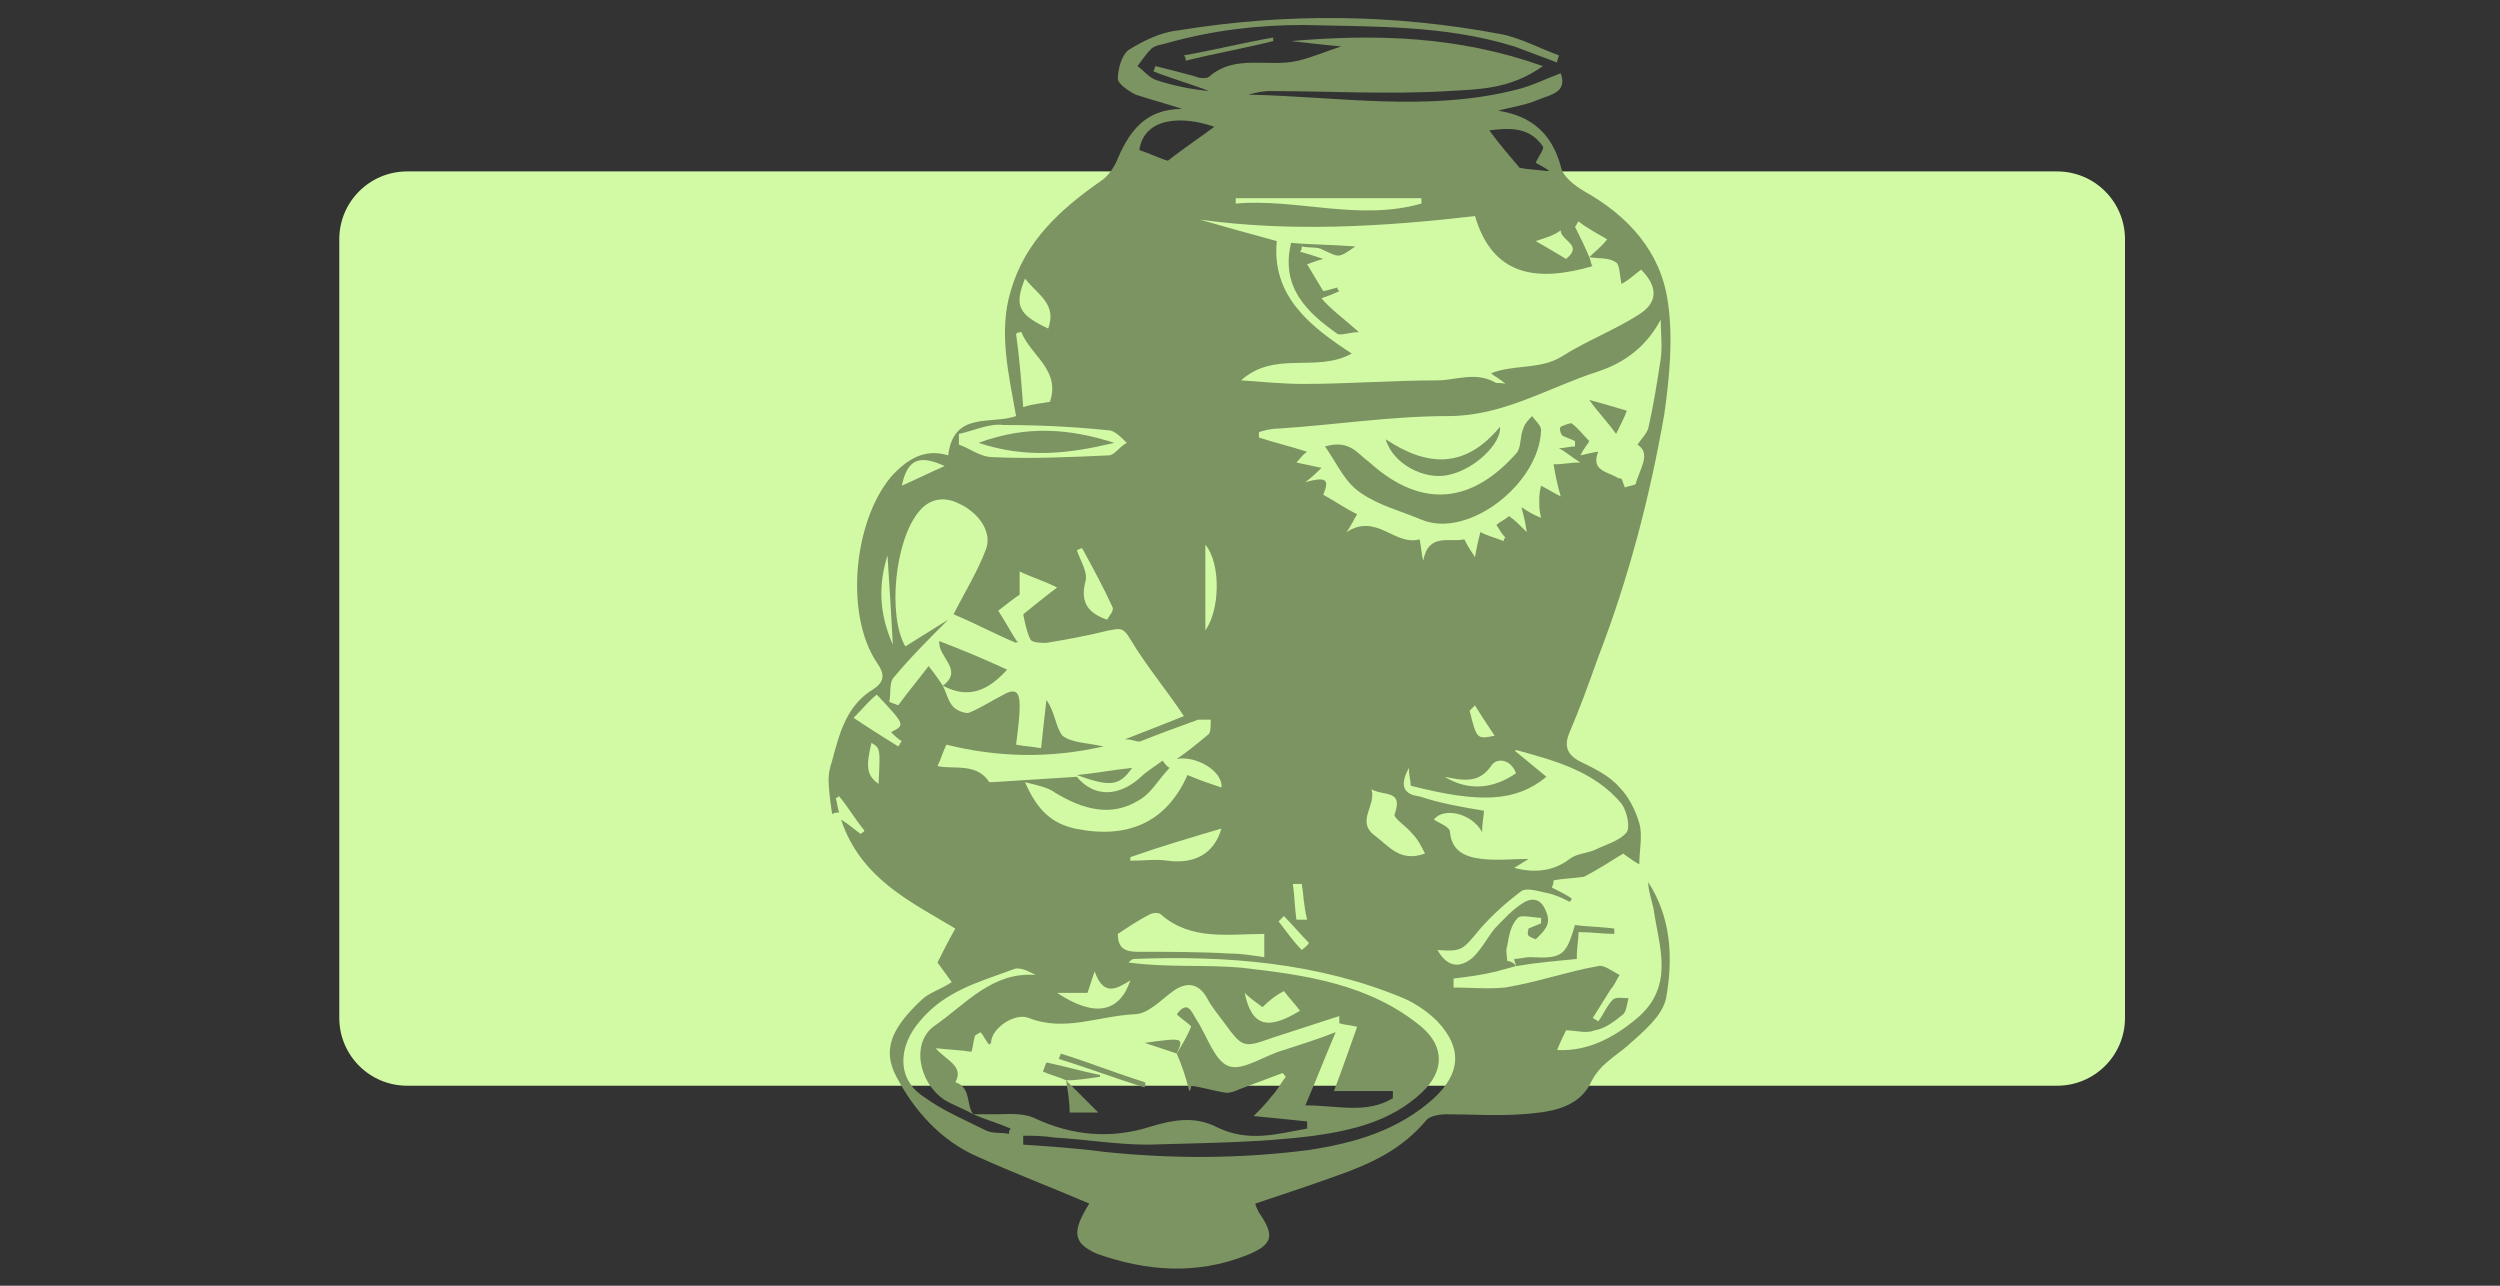 <?xml version="1.0" encoding="utf-8"?>
<!-- Generator: Adobe Illustrator 18.0.0, SVG Export Plug-In . SVG Version: 6.00 Build 0)  -->
<!DOCTYPE svg PUBLIC "-//W3C//DTD SVG 1.1//EN" "http://www.w3.org/Graphics/SVG/1.1/DTD/svg11.dtd">
<svg version="1.1" id="Layer_1" xmlns="http://www.w3.org/2000/svg" xmlns:xlink="http://www.w3.org/1999/xlink" x="0px" y="0px"
	 viewBox="0 0 140 72" enable-background="new 0 0 140 72" xml:space="preserve">
<rect x="0" y="0" width="140" height="72" fill="#333333" stroke="none"/>
<path fill="#D2FAA5" d="M115.2,60.8H22.8c-2.1,0-3.8-1.7-3.8-3.8V13.4c0-2.1,1.7-3.8,3.8-3.8h92.4c2.1,0,3.8,1.7,3.8,3.8V57
	C119,59.1,117.3,60.8,115.2,60.8z"/>
<g>
	<path fill="#7C9461" d="M84.9,54.1c-0.4,0.1-0.7,0.2-1.1,0.3c-0.8,0.2-1.6,0.3-2.4,0.4c0,0.2,0,0.3,0,0.5c1,0,1.9,0.1,2.9,0
		c1.8-0.3,3.5-0.9,5.2-1.2c0.3-0.1,0.8,0.3,1.2,0.5c-0.2,0.3-0.3,0.6-0.5,0.8c-0.3,0.5-0.7,1.1-1,1.6c0.1,0.1,0.2,0.1,0.3,0.2
		c0.3-0.4,0.5-0.9,0.8-1.2c0.2-0.2,0.6-0.1,0.9-0.1c-0.1,0.3-0.1,0.7-0.3,0.9c-0.5,0.4-1,0.8-1.6,0.9c-0.5,0.2-1,0-1.6,0
		c-0.1,0.2-0.3,0.6-0.5,1.1c1.7,0.1,3.2-0.7,4.5-1.8c2.1-1.8,1.2-4,0.9-6.1c-0.1-0.5-0.3-1-0.3-1.5c1.3,2,1.4,4.3,1,6.5
		c-0.2,1-1.3,1.9-2.2,2.7c-0.7,0.6-1.5,1-2,2c-0.7,1.5-2.4,1.7-3.9,1.8c-1.4,0.1-2.8,0-4.2,0c-0.4,0-0.9,0.1-1.1,0.3
		c-1.4,1.7-3.2,2.5-5.2,3.2c-1.4,0.5-2.9,1-4.4,1.5c0,0.1,0.1,0.3,0.2,0.5c0.9,1.3,0.8,1.8-0.7,2.4c-2.8,1.1-5.6,0.9-8.4-0.1
		C60.1,69.6,60,69,61,67.4c-2.1-0.9-4.2-1.7-6.2-2.6c-2.1-0.9-3.6-2.6-4.6-4.5c-0.8-1.5-0.3-2.7,1.4-4.3c0.4-0.4,1.1-0.6,1.7-1
		c-0.3-0.4-0.5-0.7-0.8-1.1c0.3-0.6,0.6-1.2,1-1.9c-2.5-1.5-5.3-2.8-6.4-6.1c0.5,0.3,0.8,0.6,1.1,0.8c0.1-0.1,0.2-0.1,0.2-0.2
		c-0.5-0.6-0.9-1.3-1.4-1.9c-0.1,0-0.1,0.1-0.2,0.1c0.1,0.3,0.1,0.6,0.2,0.8c-0.1,0-0.3,0-0.4,0.1c-0.1-0.7-0.2-1.4-0.2-2
		c0-0.3,0.1-0.7,0.2-1c0.4-1.5,0.8-3.1,2.3-4c0.6-0.4,0.7-0.8,0.2-1.5c-1.8-2.7-1.3-7.9,0.8-10.4c0.9-1,1.9-1.6,3.2-1.2
		c0.3-2.5,2.4-1.7,3.8-2.2c-0.4-2.3-1-4.7-0.3-7c0.8-2.8,2.8-4.6,5.1-6.2c0.3-0.2,0.6-0.6,0.8-1c0.7-1.7,1.6-3,3.7-3
		c-0.9-0.3-1.7-0.5-2.6-0.8c-0.4-0.2-1-0.6-1-0.9c0-0.5,0.2-1.3,0.6-1.6c0.8-0.5,1.8-1,2.8-1.1C72.1,0.7,78.1,0.8,84,1.9
		c1.1,0.2,2.2,0.8,3.3,1.2c0,0.1-0.1,0.2-0.1,0.4c-0.8-0.3-1.6-0.6-2.4-0.9c-3.9-1.2-7.8-1.1-11.8-1.2c-2.6,0-5.1,0.3-7.6,1
		c-0.3,0.1-0.6,0.1-0.9,0.3c-0.3,0.3-0.5,0.6-0.8,1c0.4,0.3,0.7,0.7,1.1,0.8c0.9,0.3,1.9,0.5,2.9,0.6c-1-0.4-2.1-0.7-3.1-1.1
		c0-0.1,0.1-0.2,0.1-0.3c0.8,0.2,1.6,0.4,2.3,0.6c0.2,0.1,0.6,0.1,0.7,0c1.5-1.3,3.3-0.5,5-0.9c0.8-0.2,1.5-0.5,2.4-0.8
		c-1.1-0.1-1.9-0.2-2.8-0.3c4.7-0.4,9.3-0.3,14.1,1.4C84.6,5,82.8,5,81.1,5.1c-3.3,0.2-6.7,0-10,0c-0.4,0-0.8,0.1-1.2,0.2
		C74.9,5.4,80,6.3,85,5c0.8-0.2,1.6-0.6,2.4-0.9c0.4,1.1-0.6,1.2-1.3,1.5c-0.7,0.3-1.5,0.4-2.2,0.6c1.9,0.3,3,1.3,3.5,3.1
		c0.1,0.6,0.8,1.1,1.3,1.4c2.5,1.4,4.3,3.4,4.7,6.2c0.3,2,0.1,4.2-0.2,6.3c-0.8,4.6-2,9.2-3.7,13.6c-0.5,1.4-1,2.8-1.6,4.2
		c-0.3,0.7-0.2,1.2,0.5,1.6c0.8,0.4,1.7,0.8,2.3,1.5c0.5,0.5,0.9,1.3,1.1,2c0.2,0.7,0,1.5,0,2.3c-0.2-0.1-0.5-0.3-0.9-0.6
		c-0.8,0.5-1.6,1-2.2,1.3c-0.7,0.1-1.2,0.1-1.7,0.2c0,0.1,0,0.2-0.1,0.4c0.4,0.2,0.8,0.4,1.1,0.6c0,0.1,0,0.1-0.1,0.2
		c-0.4-0.2-0.8-0.4-1.3-0.5c-0.5-0.1-1.1-0.3-1.4-0.1c-0.8,0.6-1.6,1.3-2.3,2.1c-1,1.2-1,1.3-2.4,1.2c0.5,0.9,1.2,1.1,2,0.4
		c0.5-0.5,0.8-1.1,1.2-1.6c0.5-0.5,1-1.1,1.7-1.5c0.6-0.3,1,0,1.2,0.6c0.3,0.7-0.2,1.1-0.6,1.5c0,0-0.3-0.1-0.4-0.2
		c-0.1-0.1,0-0.4,0-0.4c0.2-0.1,0.5-0.2,0.7-0.3c0-0.1,0-0.2,0-0.3c-0.4,0-1.1-0.2-1.3,0c-0.4,0.4-0.5,1-0.6,1.6
		c-0.1,0.2,0,0.5,0,0.8C84.8,53.9,84.8,54,84.9,54.1z M65.9,59c0.3-0.5,0.6-1,0.8-1.5c0-0.1-0.5-0.4-0.8-0.7
		c0.6-0.8,0.8-0.2,1.1,0.3c0.6,0.9,1,2.3,1.8,2.6c0.8,0.3,2-0.6,3.1-0.9c0.9-0.3,1.9-0.6,2.9-1c-0.6,1.4-1.1,2.7-1.7,4.1
		c1.8,0,3.4,0.5,4.9-0.4c0-0.1,0-0.2,0-0.4c-1.1,0-2.1,0-3.3,0c0.5-1.3,0.9-2.5,1.3-3.6c-0.4-0.1-0.7-0.1-1-0.2c0-0.1,0-0.3,0-0.4
		c-1.2,0.4-2.5,0.8-3.7,1.2c-1.7,0.6-1.7,0.6-2.8-0.9c-0.3-0.4-0.7-0.9-0.9-1.3c-0.5-0.9-1.2-0.9-1.9-0.4c-0.7,0.5-1.4,1.3-2.2,1.3
		c-2,0.1-3.9,1-5.9,0.2c-0.8-0.3-2.1,0.6-2.1,1.4c0,0-0.1,0.1-0.1,0.1c-0.2-0.2-0.3-0.5-0.5-0.7c-0.1,0.1-0.2,0.1-0.3,0.2
		c-0.1,0.3-0.1,0.6-0.2,0.9c-0.6-0.1-1.1-0.1-2-0.2c0.6,0.7,1.6,1,1.1,1.9c0.9,0.3,0.6,1.3,1,1.8c-0.5-0.3-1.1-0.5-1.6-0.8
		c-1.5-1-1.9-3.3-0.5-4.2c1.7-1.2,3.2-3,5.6-2.8c-0.4-0.2-0.9-0.5-1.3-0.3c-1.9,0.7-3.8,1.2-5.2,2.9c-1.2,1.4-1.3,3.2,0.2,4.2
		c1.1,0.8,2.3,1.3,3.5,1.9c0.4,0.2,0.9,0.1,1.3,0.2c0-0.1,0-0.2,0.1-0.3c-0.7-0.3-1.4-0.5-2.1-0.8c0.4,0,0.8,0,1.2,0
		c0.7,0,1.5-0.1,2.2,0.2c2.1,1,4.3,1.2,6.5,0.5c1.3-0.4,2.5-0.6,3.7,0c1.8,0.9,3.4,0.4,5.1,0.1c0-0.1,0-0.3,0-0.4
		c-1-0.1-1.9-0.2-3-0.3c0.4-0.4,0.7-0.7,1-1.1c0.3-0.3,0.5-0.7,0.8-1.1c-0.1-0.1-0.1-0.2-0.2-0.2c-0.8,0.3-1.6,0.6-2.4,0.9
		c-0.2,0.1-0.5,0.2-0.7,0.2c-0.7-0.1-1.3-0.3-2-0.4c0,0.1,0,0.2-0.1,0.3C66.4,60.3,66.2,59.7,65.9,59C65.9,59,65.9,59,65.9,59z
		 M53.4,34.4c0.6-1.2,1.3-2.3,1.8-3.6c0.4-1-0.4-2.1-1.5-2.6c-0.8-0.4-1.6-0.3-2.2,0.4c-1.4,1.6-1.8,5.9-0.8,7.6
		c0.8-0.5,1.6-1,2.4-1.5c-1.1,1.1-2.2,2.2-3.1,3.3c-0.2,0.3-0.1,0.8-0.2,1.3c0.2,0.1,0.3,0.1,0.5,0.2c0.5-0.7,1.1-1.4,1.7-2.2
		c0.4,0.5,0.6,0.8,0.8,1.1c0,0,0,0,0,0c0.2,0.4,0.3,0.9,0.6,1.2c0.2,0.2,0.7,0.4,0.9,0.3c0.7-0.3,1.3-0.7,1.9-1
		c0.7-0.4,0.9-0.1,0.9,0.6c0,0.7-0.1,1.4-0.2,2.2c0.5,0.1,0.9,0.1,1.4,0.2c0.1-1,0.2-1.8,0.3-2.7c0.5,0.7,0.5,1.5,0.9,2
		c0.5,0.4,1.4,0.4,2.3,0.6c-3.1,0.7-6,0.6-8.8-0.1c-0.2,0.4-0.3,0.8-0.5,1.2c0.9,0.2,2.2-0.2,2.9,0.9c0,0,0.1,0,0.2,0
		c1.6-0.1,3.1-0.2,4.7-0.3l0,0c1,1.2,2.4,1.1,3.6,0c0.3-0.3,0.8-0.6,1.2-0.9c0.1,0.1,0.2,0.3,0.4,0.4c-0.6,0.6-1,1.4-1.7,1.8
		c-1.6,1-3.2,0.5-4.7-0.4c-0.4-0.3-0.9-0.4-1.7-0.6c0.7,1.6,1.5,2.3,2.8,2.6c2.9,0.6,5.1-0.3,6.3-3c0.7,0.3,1.3,0.5,1.9,0.7
		c0.1-0.9-1.4-1.8-2.5-1.6c0.6-0.4,1.2-0.9,1.8-1.4c0.1-0.1,0.1-0.5,0.1-0.8c-0.2,0-0.5,0-0.7,0c-1.1,0.4-2.2,0.8-3.2,1.2
		c-0.2,0.1-0.4-0.1-0.9-0.1c1.3-0.5,2.3-0.9,3.3-1.3c-1-1.5-2.1-2.8-3-4.3c-0.4-0.7-0.6-0.6-1.2-0.5c-1.2,0.3-2.3,0.5-3.5,0.7
		c-0.3,0-0.8,0-0.9-0.2c-0.2-0.4-0.3-0.9-0.4-1.4c0.5-0.4,1.1-0.9,1.9-1.5c-0.8-0.4-1.5-0.6-2.1-0.9c0,0.4,0,0.8,0,1.3
		c-0.3,0.2-0.7,0.5-1.2,0.9c0.4,0.6,0.7,1.2,1.1,1.8C57,35.8,57,35.9,56.9,36C55.7,35.5,54.6,34.9,53.4,34.4z M89,14.4
		c0.3-0.3,0.7-0.6,1-1c-0.5-0.3-1.1-0.6-1.6-1c-0.1,0.1-0.1,0.2-0.2,0.3C88.5,13.3,88.8,13.9,89,14.4c0.1,0.2,0.1,0.5,0.2,0.5
		c-3.1,0.9-5.6,0.6-6.6-2.8c-5.2,0.6-10.3,0.9-15.4,0.2c1.4,0.4,2.8,0.8,4.3,1.2c-0.3,3.1,1.9,4.8,4.2,6.3c-2,1.1-4.3-0.2-6.2,1.5
		c1.4,0.1,2.4,0.2,3.5,0.2c2.5,0,5-0.2,7.5-0.2c1,0,2.1-0.5,3.2,0.1c0.1,0.1,0.3,0,0.6,0.1c-0.3-0.3-0.6-0.4-0.8-0.6
		c1.3-0.5,2.7-0.2,3.9-0.9c1.4-0.9,3-1.5,4.4-2.4c1.1-0.7,1-1.6,0.1-2.5c-0.4,0.3-0.7,0.6-1.1,0.8c-0.1-0.5-0.1-1.1-0.3-1.2
		C90.1,14.4,89.5,14.5,89,14.4z M88.2,25c0-0.1,0-0.2,0-0.3c-0.2-0.1-0.5-0.2-0.7-0.3c-0.1-0.1-0.2-0.4-0.1-0.5
		c0.2-0.1,0.5-0.2,0.6-0.2c0.4,0.3,0.6,0.6,1,1c-0.1,0.2-0.3,0.4-0.5,0.8c0.5-0.1,0.8-0.2,1-0.2c-0.4,1,0.4,1.1,1,1.4
		c0.1,0.1,0.3,0.1,0.3,0.1c0.1,0.2,0.1,0.3,0.2,0.5c0.2-0.1,0.5-0.1,0.6-0.2c0.2-0.8,0.9-1.7,0.1-2.2c0.2-0.3,0.5-0.6,0.6-0.9
		c0.3-1.3,0.5-2.6,0.7-3.9c0.1-0.7,0-1.5,0-2.2c-0.8,1.5-2,2.4-3.5,2.9c-2.8,0.9-5.3,2.5-8.4,2.5c-3.2,0-6.4,0.5-9.5,0.7
		c-0.4,0-0.8,0.1-1.1,0.2c0,0.1,0,0.2,0,0.3c0.9,0.3,1.8,0.5,2.7,0.8c-0.3,0.2-0.4,0.4-0.6,0.6c0.5,0.1,0.9,0.2,1.4,0.3
		c-0.3,0.3-0.5,0.5-0.9,0.8c1.1-0.3,1.4-0.2,1,0.7c0.7,0.4,1.3,0.8,1.9,1.1c-0.2,0.3-0.3,0.6-0.6,1c1.7-1.1,2.7,0.8,4.1,0.4
		c0.1,0.5,0.1,0.8,0.2,1.2c0.3-1.6,1.5-1,2.3-1.2c0.2,0.4,0.4,0.7,0.6,1c0.1-0.6,0.2-1,0.3-1.4c0.4,0.2,0.8,0.3,1.3,0.5
		c0-0.1,0.1-0.2,0.1-0.2c-0.2-0.2-0.3-0.4-0.5-0.7c0.2-0.2,0.5-0.3,0.7-0.5c0.3,0.2,0.5,0.4,1,0.9c-0.1-0.7-0.2-1-0.3-1.4
		c0.3,0.2,0.6,0.4,1.1,0.6c-0.1-0.4-0.1-0.7-0.1-0.9c0-0.3,0-0.5,0.1-0.9c0.4,0.2,0.7,0.4,1.1,0.6c-0.2-0.7-0.3-1.2-0.4-1.8
		c0.6,0,0.9-0.1,1.5-0.1c-0.5-0.3-0.8-0.6-1.2-0.8C87.6,25.1,87.9,25,88.2,25z M83.1,45.4c0,0.3-0.1,0.6-0.1,1.2
		c-0.6-1.1-2.2-1.4-2.7-0.7c0.3,0.2,0.9,0.4,0.9,0.7c0.1,1.1,0.9,1.4,1.8,1.5c0.9,0.1,1.7,0,2.6,0c-0.3,0.2-0.5,0.3-0.8,0.5
		c1.1,0.3,2.2,0.2,3.1-0.5c0.4-0.3,0.9-0.3,1.4-0.5c0.6-0.3,1.4-0.5,1.8-1c0.2-0.3,0-1.2-0.3-1.6c-1.5-1.8-3.7-2.4-5.9-3
		c0,0-0.1,0.1,0,0.1c0.6,0.5,1.1,0.9,1.7,1.4c-1.7,1.4-3.7,1.5-7.6,0.5c0-0.3-0.1-0.5-0.1-1c-0.6,1.1-0.2,1.5,0.6,1.6
		C80.7,45,81.9,45.2,83.1,45.4z M57.3,63.6c0,0.2,0,0.3,0,0.5c1.5,0.1,3,0.2,4.5,0.4c3.8,0.4,7.6,0.4,11.5-0.1c2.6-0.4,5-1.1,7-2.9
		c1.5-1.4,1.6-2.8,0.2-4.3c-0.5-0.5-1.2-1-1.9-1.3c-4.8-2-9.9-2.4-15.1-2.2c-0.1,0-0.2,0.1-0.3,0.2c2.2,0.3,4.3,0.1,6.4,0.3
		c3.5,0.4,7.1,0.9,10,3.3c1.3,1.1,1.3,2.5,0,3.7c-1.7,1.6-3.9,2.1-6,2.4c-3.1,0.4-6.2,0.4-9.3,0.5c-1.8,0-3.5-0.3-5.3-0.4
		C58.4,63.6,57.8,63.6,57.3,63.6z M62.6,52.3c0,0.8,0.4,1,1.1,1c1.7,0,3.5,0,5.2,0.1c0.6,0,1.2,0.1,1.9,0.2c0-0.5,0-0.9,0-1.3
		c-2,0-4.1,0.4-5.8-1.1c-0.1-0.1-0.4-0.1-0.6,0C63.8,51.5,63.2,51.9,62.6,52.3z M53.7,24.3c0,0.2,0,0.4,0,0.6
		c0.6,0.2,1.2,0.7,1.9,0.7c2.2,0.1,4.3,0,6.5-0.1c0.3,0,0.6-0.5,1-0.7c-0.3-0.3-0.7-0.7-1-0.7c-1.9-0.2-3.9-0.3-5.9-0.3
		C55.4,23.7,54.6,24.1,53.7,24.3z M79.8,47.8c-0.2-0.4-0.4-0.8-0.7-1.1c-0.3-0.4-1.1-0.9-1-1.1c0.5-1.4-0.6-1-1.3-1.4
		c0.3,0.9-0.9,1.8,0.2,2.6C77.8,47.4,78.4,48.3,79.8,47.8z M68,7.1c-1.7-0.6-3.9-0.6-4.2,1.3C64.4,8.6,65,8.9,65.4,9
		C66.3,8.3,67.2,7.7,68,7.1z M79.6,11.4c0-0.1,0-0.2,0-0.3c-3.5,0-6.9,0-10.4,0c0,0.1,0,0.2,0,0.3C72.6,11.1,76.1,12.4,79.6,11.4z
		 M58.8,22.5c0.6-1.8-1.1-2.6-1.6-3.9c-0.1,0-0.2,0-0.3,0.1c0.2,1.4,0.3,2.8,0.4,4.1C57.9,22.6,58.3,22.6,58.8,22.5z M63.3,48
		c0,0.1,0,0.1,0,0.2c0.7,0,1.4-0.1,2.1,0c1.5,0.2,2.6-0.4,3-1.8C66.7,46.9,65,47.4,63.3,48z M85.1,9.4c0.5,0.1,1,0.1,1.7,0.2
		c-0.4-0.3-0.7-0.4-0.8-0.5c0.2-0.4,0.5-0.8,0.4-0.9c-0.8-1.2-2.1-1-3-0.9C83.9,8,84.6,8.8,85.1,9.4z M47.8,40.2
		c0.9,0.6,1.7,1.1,2.5,1.6c0.1-0.1,0.1-0.2,0.2-0.3c-0.2-0.1-0.4-0.3-0.6-0.5c0.8-0.4,0.8-0.4-0.8-2.1
		C48.7,39.2,48.4,39.6,47.8,40.2z M59.2,55.6c2.1,1.4,3.5,1.1,4.1-0.7c-0.8,0.5-1.5,0.9-2-0.5c-0.2,0.6-0.3,0.9-0.4,1.2
		C60.4,55.6,59.9,55.6,59.2,55.6z M60.6,30.7c-0.1,0-0.2,0.1-0.3,0.1c0.2,0.6,0.6,1.2,0.5,1.7c-0.3,1.1,0,1.8,1.2,2.2
		c0.1-0.2,0.4-0.5,0.3-0.7C61.8,32.9,61.2,31.8,60.6,30.7z M69.7,55.6c0.4,1.9,1.3,2.1,3.1,1c-0.3-0.4-0.6-0.7-0.9-1.1
		c-0.4,0.2-0.8,0.5-1.2,0.9C70.3,56.1,70,55.9,69.7,55.6z M57.4,15.6c-0.6,1.5-0.4,2,1.3,2.8C59.2,17,58.1,16.5,57.4,15.6z
		 M84.9,43.3c-0.3-0.8-1.1-0.9-1.4-0.4c-0.7,1-1.6,0.8-2.6,0.6C82.2,44.3,83.6,44.2,84.9,43.3z M67.5,30.5c0,1.8,0,3.3,0,4.8
		C68.3,34.2,68.4,31.6,67.5,30.5z M50,36.1c-0.1-1.9-0.2-3.4-0.3-5C49.2,32.7,49.2,34.3,50,36.1z M50.5,27.2
		c0.9-0.4,1.7-0.8,2.4-1.1C51.4,25.4,50.8,25.8,50.5,27.2z M86,13.5c0.7,0.4,1.2,0.7,1.7,1c1-0.8-0.3-1-0.3-1.6
		C87,13.2,86.6,13.3,86,13.5z M48.8,41.6c-0.3,1.3-0.3,1.8,0.4,2.3C49.3,41.9,49.3,41.9,48.8,41.6z M72.9,49.5c-0.2,0-0.4,0-0.5,0
		c0.1,0.7,0.1,1.3,0.2,2c0.2,0,0.4,0,0.6,0C73,50.7,73,50.1,72.9,49.5z M72.9,53.2c0.1-0.1,0.3-0.2,0.4-0.4c-0.5-0.5-0.9-1-1.4-1.5
		c-0.1,0.1-0.2,0.2-0.3,0.3C72,52.1,72.4,52.7,72.9,53.2z M82.6,39.5c-0.1,0.1-0.2,0.2-0.3,0.3c0.4,1.6,0.4,1.6,1.4,1.4
		C83.3,40.6,82.9,40,82.6,39.5z"/>
	<path fill="#7C9461" d="M84.9,54.1c0-0.1-0.1-0.2-0.1-0.4c0.3,0,0.6-0.1,0.9-0.1c1.8,0.1,2-0.1,2.5-1.8c0.7,0.1,1.5,0.1,2.2,0.2
		c0,0.1,0,0.2,0,0.3c-0.6,0-1.2-0.1-2-0.1c0,0.4-0.1,0.8-0.1,1.5C87.3,53.8,86.1,53.9,84.9,54.1z"/>
	<path fill="#7C9461" d="M71.3,2.3C69.7,2.7,68,3,66.4,3.4c0-0.1,0-0.2-0.1-0.3c1.7-0.3,3.3-0.7,5-1C71.3,2.2,71.3,2.2,71.3,2.3z"/>
	<path fill="#7C9461" d="M52.8,38.4c1.2-0.9-0.3-1.6-0.2-2.5c1.3,0.5,2.5,1,3.8,1.6C55.4,38.6,54.3,39.2,52.8,38.4
		C52.8,38.3,52.8,38.4,52.8,38.4z"/>
	<path fill="#7C9461" d="M76.1,18.6c-0.5,0-1,0.2-1.2,0.1c-1.7-1.2-3.2-2.6-2.6-5.1c1.1,0.1,2.3,0.1,3.6,0.2c-1,0.7-0.9,0.6-1.8,0.2
		c-0.3-0.2-0.8-0.1-1.2-0.2c0,0.1,0,0.2-0.1,0.3c0.4,0.1,0.7,0.2,1.3,0.4c-0.4,0.1-0.6,0.2-0.9,0.3c0.3,0.5,0.6,1,0.9,1.5
		c0.1,0,0.4-0.1,0.8-0.2c0,0.1,0,0.1,0.1,0.2c-0.4,0.2-0.7,0.3-1,0.4C74.5,17.3,75.2,17.8,76.1,18.6z"/>
	<path fill="#7C9461" d="M60.3,43.4c1.1-0.1,2.1-0.3,3.1-0.4C62.7,44,62.2,44.1,60.3,43.4C60.3,43.4,60.3,43.4,60.3,43.4z"/>
	<path fill="#7C9461" d="M59.7,60.5c-0.4-0.2-0.9-0.3-1.3-0.5c0.1-0.2,0.1-0.3,0.2-0.5c1,0.2,2,0.5,3,0.7c0,0,0,0.1,0,0.1
		C60.9,60.4,60.3,60.5,59.7,60.5C59.7,60.5,59.7,60.5,59.7,60.5z"/>
	<path fill="#7C9461" d="M64.1,60.9c-1.6-0.5-3.2-1.1-4.8-1.6c0-0.1,0.1-0.2,0.1-0.3c1.6,0.5,3.1,1.1,4.7,1.6
		C64.2,60.7,64.1,60.8,64.1,60.9z"/>
	<path fill="#7C9461" d="M59.7,60.5C59.7,60.5,59.7,60.5,59.7,60.5c0.6,0.6,1.2,1.2,1.8,1.8c-0.5,0-1.1,0-1.6,0
		C59.9,61.7,59.8,61.1,59.7,60.5z"/>
	<path fill="#7C9461" d="M65.9,59c-0.6-0.2-1.2-0.4-1.8-0.6C66.3,58.1,66.3,58.1,65.9,59C65.9,59,65.9,59,65.9,59z"/>
	<path fill="#7C9461" d="M74.2,25c1.4-0.4,1.8,0.4,2.5,0.9c3,2.7,5.8,2.2,8.2-0.5c0.3-0.3,0.2-0.9,0.4-1.4c0.1-0.3,0.3-0.5,0.5-0.7
		c0.2,0.3,0.5,0.5,0.5,0.8c-0.1,3-4.1,6.1-6.7,5c-1.2-0.5-2.4-0.8-3.4-1.5C75.3,27,74.9,26,74.2,25z"/>
	<path fill="#7C9461" d="M84,23.9c0.1,0.9-1.4,2.4-2.9,2.7c-1.3,0.3-3.1-0.6-3.5-2C80,26.2,82.1,26.2,84,23.9z"/>
	<path fill="#7C9461" d="M91.1,23c-0.1,0.3-0.3,0.7-0.6,1.3c-0.5-0.7-1-1.2-1.5-1.9C89.8,22.6,90.4,22.8,91.1,23z"/>
	<path fill="#7C9461" d="M54.8,24.8c2.7-1,5.1-0.8,7.6,0C59.9,25.4,57.5,25.7,54.8,24.8z"/>
</g>
</svg>
